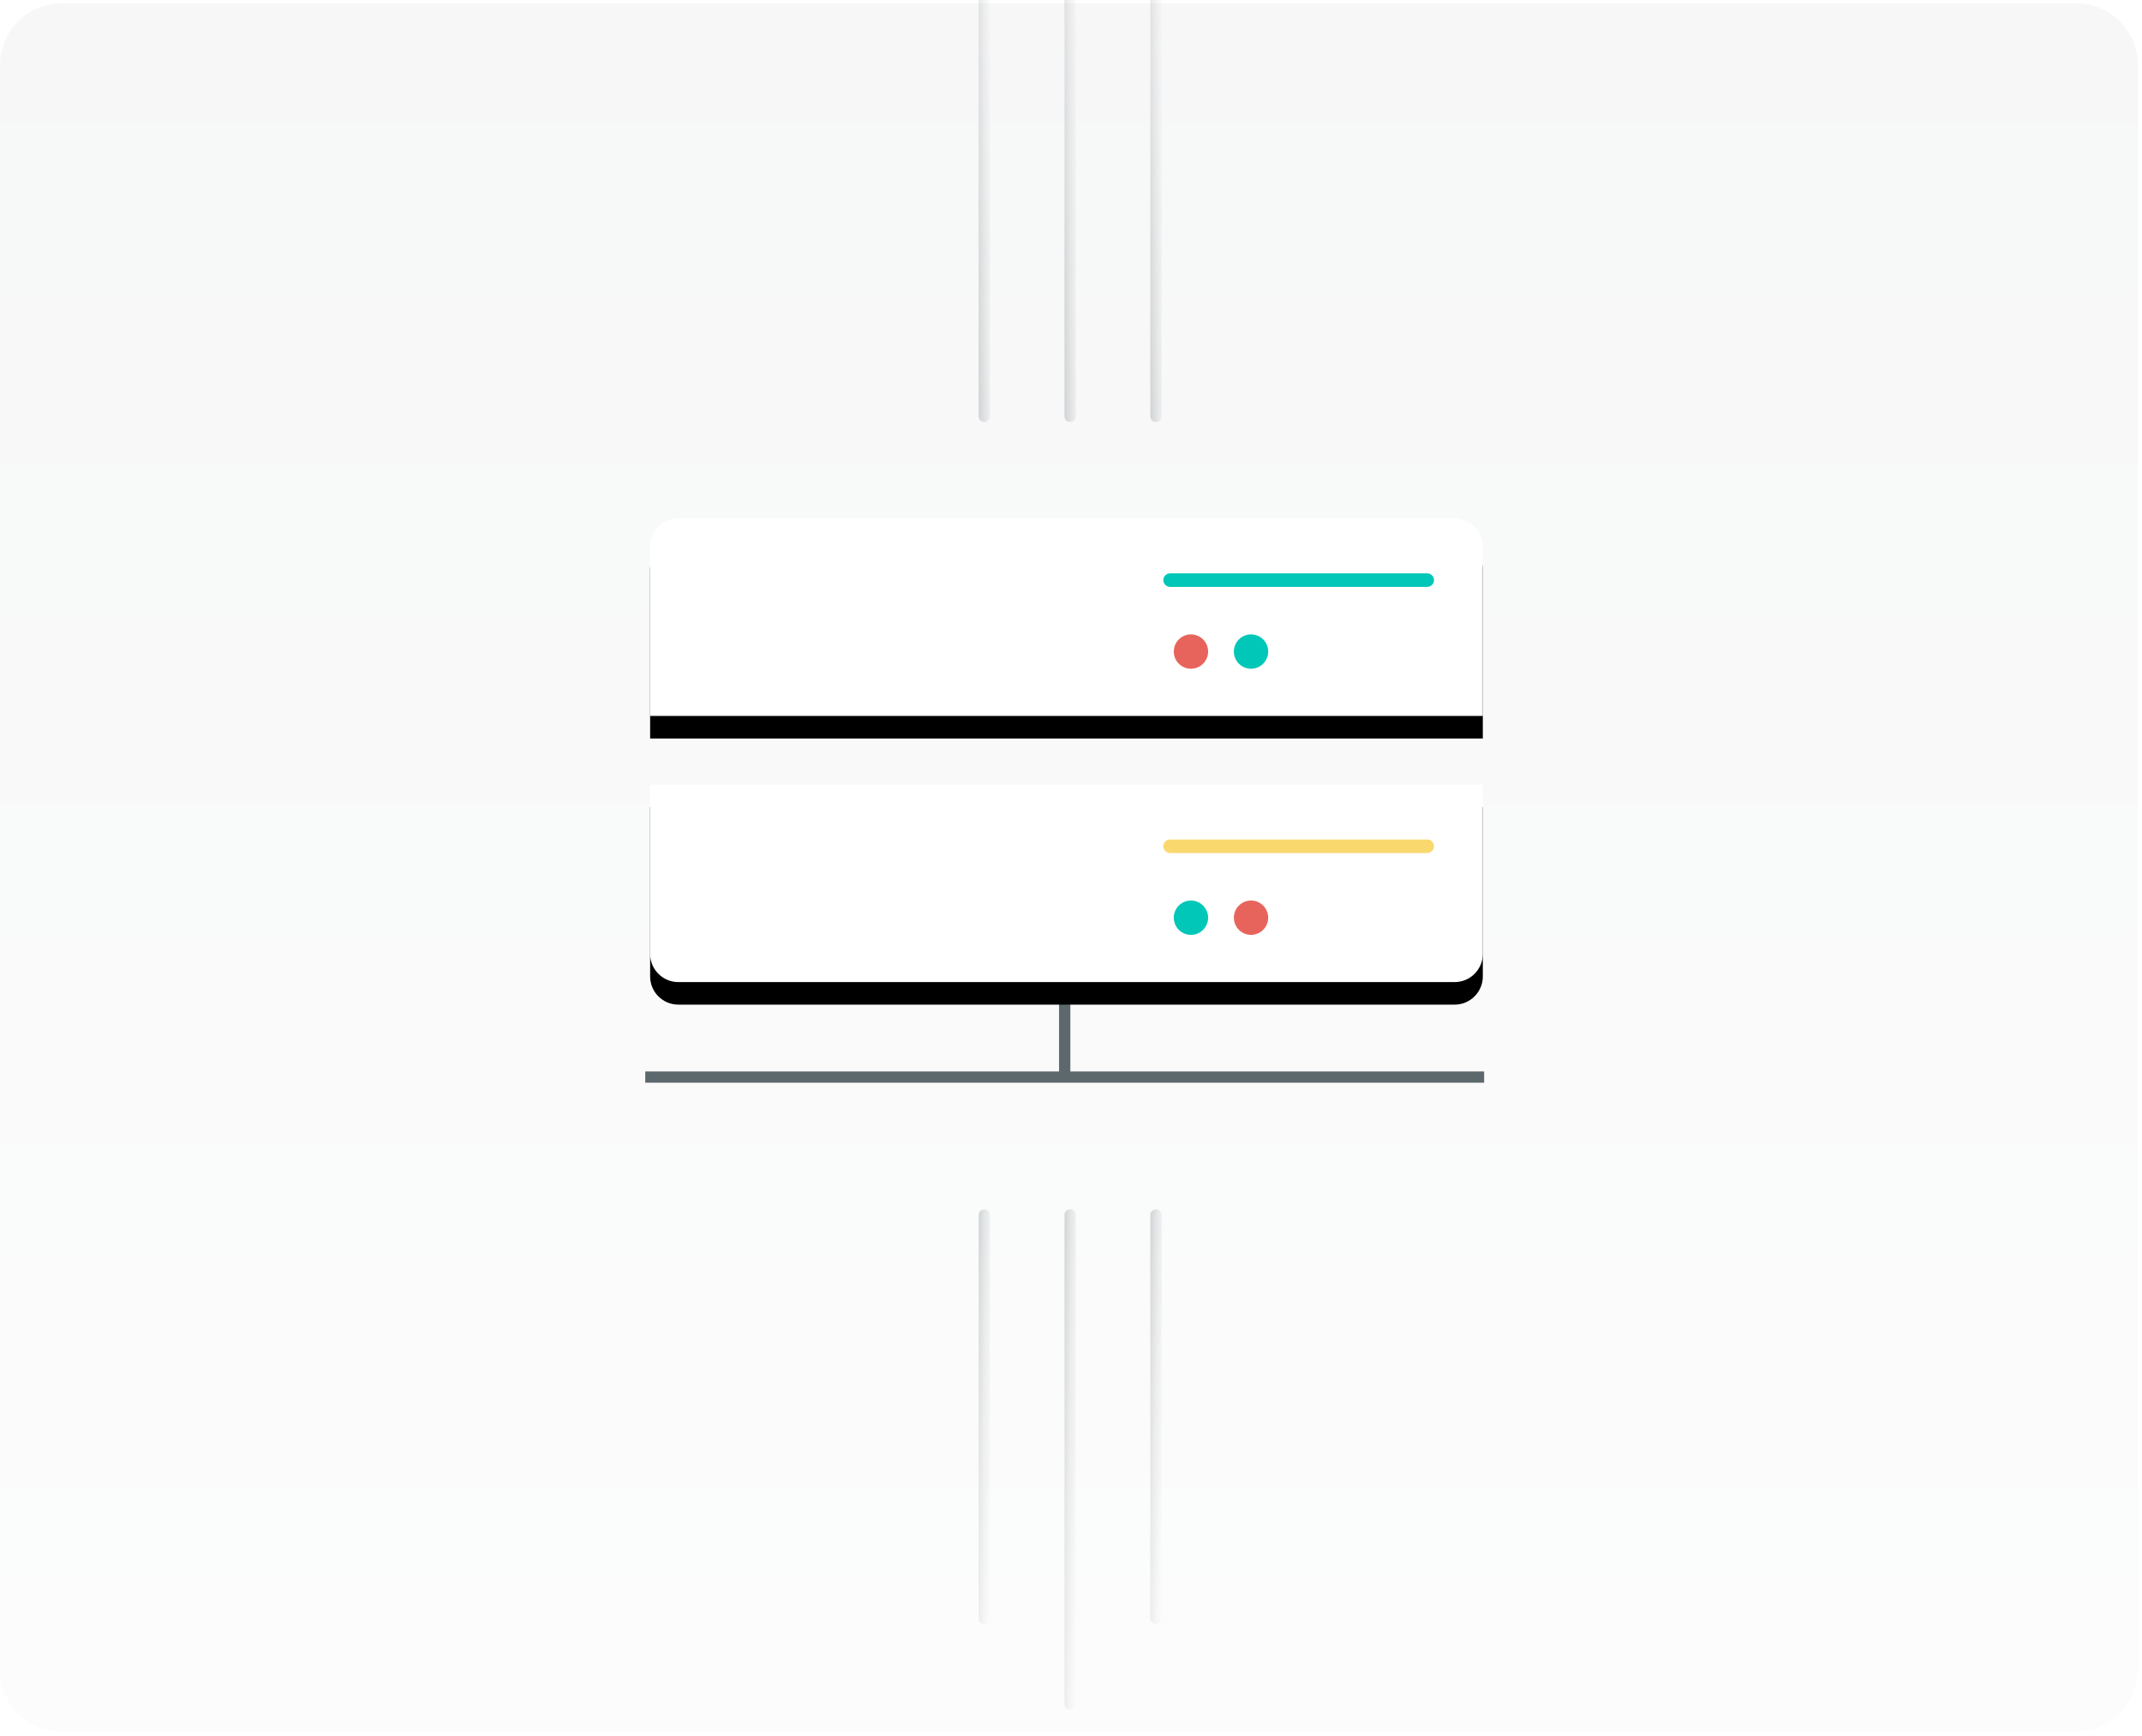<?xml version="1.0" encoding="UTF-8"?>
<svg width="380px" height="308px" viewBox="0 0 380 308" version="1.1" xmlns="http://www.w3.org/2000/svg" xmlns:xlink="http://www.w3.org/1999/xlink">
    <!-- Generator: Sketch 52.5 (67469) - http://www.bohemiancoding.com/sketch -->
    <title>feature-cdn</title>
    <desc>Created with Sketch.</desc>
    <defs>
        <linearGradient x1="50%" y1="0%" x2="50%" y2="100%" id="linearGradient-1">
            <stop stop-color="#0F1E24" offset="0%"></stop>
            <stop stop-color="#A3A9AC" offset="100%"></stop>
        </linearGradient>
        <linearGradient x1="100%" y1="87.931%" x2="0%" y2="5.214%" id="linearGradient-2">
            <stop stop-color="#C8C8C8" stop-opacity="0.129" offset="0%"></stop>
            <stop stop-color="#5D686D" offset="100%"></stop>
        </linearGradient>
        <path d="M6.523,0 L144.244,0 C147.005,-5.07265313e-16 149.244,2.239 149.244,5 L149.244,35.027 L1.523,35.027 L1.523,5 C1.523,2.239 3.761,4.05997899e-15 6.523,3.55271368e-15 Z" id="path-3"></path>
        <filter x="-21.7%" y="-79.9%" width="143.3%" height="282.7%" filterUnits="objectBoundingBox" id="filter-4">
            <feOffset dx="0" dy="4" in="SourceAlpha" result="shadowOffsetOuter1"></feOffset>
            <feGaussianBlur stdDeviation="10" in="shadowOffsetOuter1" result="shadowBlurOuter1"></feGaussianBlur>
            <feColorMatrix values="0 0 0 0 0   0 0 0 0 0   0 0 0 0 0  0 0 0 0.068 0" type="matrix" in="shadowBlurOuter1"></feColorMatrix>
        </filter>
        <path d="M1.523,47.21 L149.244,47.21 L149.244,77.236 C149.244,79.998 147.005,82.236 144.244,82.236 L6.523,82.236 C3.761,82.236 1.523,79.998 1.523,77.236 L1.523,47.21 Z" id="path-5"></path>
        <filter x="-21.7%" y="-79.9%" width="143.3%" height="282.7%" filterUnits="objectBoundingBox" id="filter-6">
            <feOffset dx="0" dy="4" in="SourceAlpha" result="shadowOffsetOuter1"></feOffset>
            <feGaussianBlur stdDeviation="10" in="shadowOffsetOuter1" result="shadowBlurOuter1"></feGaussianBlur>
            <feColorMatrix values="0 0 0 0 0   0 0 0 0 0   0 0 0 0 0  0 0 0 0.068 0" type="matrix" in="shadowBlurOuter1"></feColorMatrix>
        </filter>
    </defs>
    <g id="feature-cdn" stroke="none" stroke-width="1" fill="none" fill-rule="evenodd">
        <path d="M11,0.558 L368.27,0.558 C374.345,0.558 379.27,5.483 379.27,11.558 L379.27,296.208 C379.27,302.283 374.345,307.208 368.27,307.208 L11,307.208 C4.925,307.208 7.43989126e-16,302.283 0,296.208 L0,11.558 C-7.43989126e-16,5.483 4.925,0.558 11,0.558 Z" id="gradient-background" fill="url(#linearGradient-1)" opacity="0.037"></path>
        <path d="M188.843,-49.335 C188.843,-49.887 189.291,-50.335 189.843,-50.335 C190.395,-50.335 190.843,-49.887 190.843,-49.335 L190.843,73.862 C190.843,74.414 190.395,74.862 189.843,74.862 C189.291,74.862 188.843,74.414 188.843,73.862 L188.843,-49.335 Z" id="Path-29" fill="url(#linearGradient-2)" fill-rule="nonzero" opacity="0.255" transform="translate(189.843, 12.263) scale(1, -1) translate(-189.843, -12.263) "></path>
        <path d="M204.072,-34.106 C204.072,-34.658 204.52,-35.106 205.072,-35.106 C205.624,-35.106 206.072,-34.658 206.072,-34.106 L206.072,73.862 C206.072,74.414 205.624,74.862 205.072,74.862 C204.52,74.862 204.072,74.414 204.072,73.862 L204.072,-34.106 Z" id="Path-29" fill="url(#linearGradient-2)" fill-rule="nonzero" opacity="0.255" transform="translate(205.072, 19.878) scale(1, -1) translate(-205.072, -19.878) "></path>
        <path d="M173.614,-34.106 C173.614,-34.658 174.062,-35.106 174.614,-35.106 C175.166,-35.106 175.614,-34.658 175.614,-34.106 L175.614,73.862 C175.614,74.414 175.166,74.862 174.614,74.862 C174.062,74.862 173.614,74.414 173.614,73.862 L173.614,-34.106 Z" id="Path-29" fill="url(#linearGradient-2)" fill-rule="nonzero" opacity="0.255" transform="translate(174.614, 19.878) scale(1, -1) translate(-174.614, -19.878) "></path>
        <path d="M188.843,215.523 C188.843,214.971 189.291,214.523 189.843,214.523 C190.395,214.523 190.843,214.971 190.843,215.523 L190.843,302.315 C190.843,302.867 190.395,303.315 189.843,303.315 C189.291,303.315 188.843,302.867 188.843,302.315 L188.843,215.523 Z" id="Path-29" fill="url(#linearGradient-2)" fill-rule="nonzero" opacity="0.255"></path>
        <path d="M204.072,215.523 C204.072,214.971 204.52,214.523 205.072,214.523 C205.624,214.523 206.072,214.971 206.072,215.523 L206.072,287.086 C206.072,287.638 205.624,288.086 205.072,288.086 C204.52,288.086 204.072,287.638 204.072,287.086 L204.072,215.523 Z" id="Path-29" fill="url(#linearGradient-2)" fill-rule="nonzero" opacity="0.255"></path>
        <path d="M173.614,215.523 C173.614,214.971 174.062,214.523 174.614,214.523 C175.166,214.523 175.614,214.971 175.614,215.523 L175.614,287.086 C175.614,287.638 175.166,288.086 174.614,288.086 C174.062,288.086 173.614,287.638 173.614,287.086 L173.614,215.523 Z" id="Path-29" fill="url(#linearGradient-2)" fill-rule="nonzero" opacity="0.255"></path>
        <g id="cdn" transform="translate(113.814, 91.977)">
            <path d="M75.067,80.236 L75.067,99.659" id="Path-27" stroke="#5D686D" stroke-width="2"></path>
            <path d="M0.655,99.086 L149.478,99.086" id="Path-28" stroke="#5D686D" stroke-width="2"></path>
            <g id="Rectangle-3">
                <use fill="black" fill-opacity="1" filter="url(#filter-4)" xlink:href="#path-3"></use>
                <use fill="#FFFFFF" fill-rule="evenodd" xlink:href="#path-3"></use>
            </g>
            <path d="M93.769,10.929 L139.382,10.929" id="Path-66" stroke="#00C7B7" stroke-width="2.4" stroke-linecap="round"></path>
            <circle id="Oval" fill="#E7645C" cx="97.465" cy="23.605" r="3.046"></circle>
            <circle id="Oval" fill="#00C7B7" cx="108.125" cy="23.605" r="3.046"></circle>
            <g id="Rectangle-3">
                <use fill="black" fill-opacity="1" filter="url(#filter-6)" xlink:href="#path-5"></use>
                <use fill="#FFFFFF" fill-rule="evenodd" xlink:href="#path-5"></use>
            </g>
            <path d="M93.769,58.139 L139.382,58.139" id="Path-66" stroke="#F9D86E" stroke-width="2.4" stroke-linecap="round"></path>
            <circle id="Oval" fill="#00C7B7" cx="97.465" cy="70.815" r="3.046"></circle>
            <circle id="Oval" fill="#E7645C" cx="108.125" cy="70.815" r="3.046"></circle>
        </g>
    </g>
</svg>